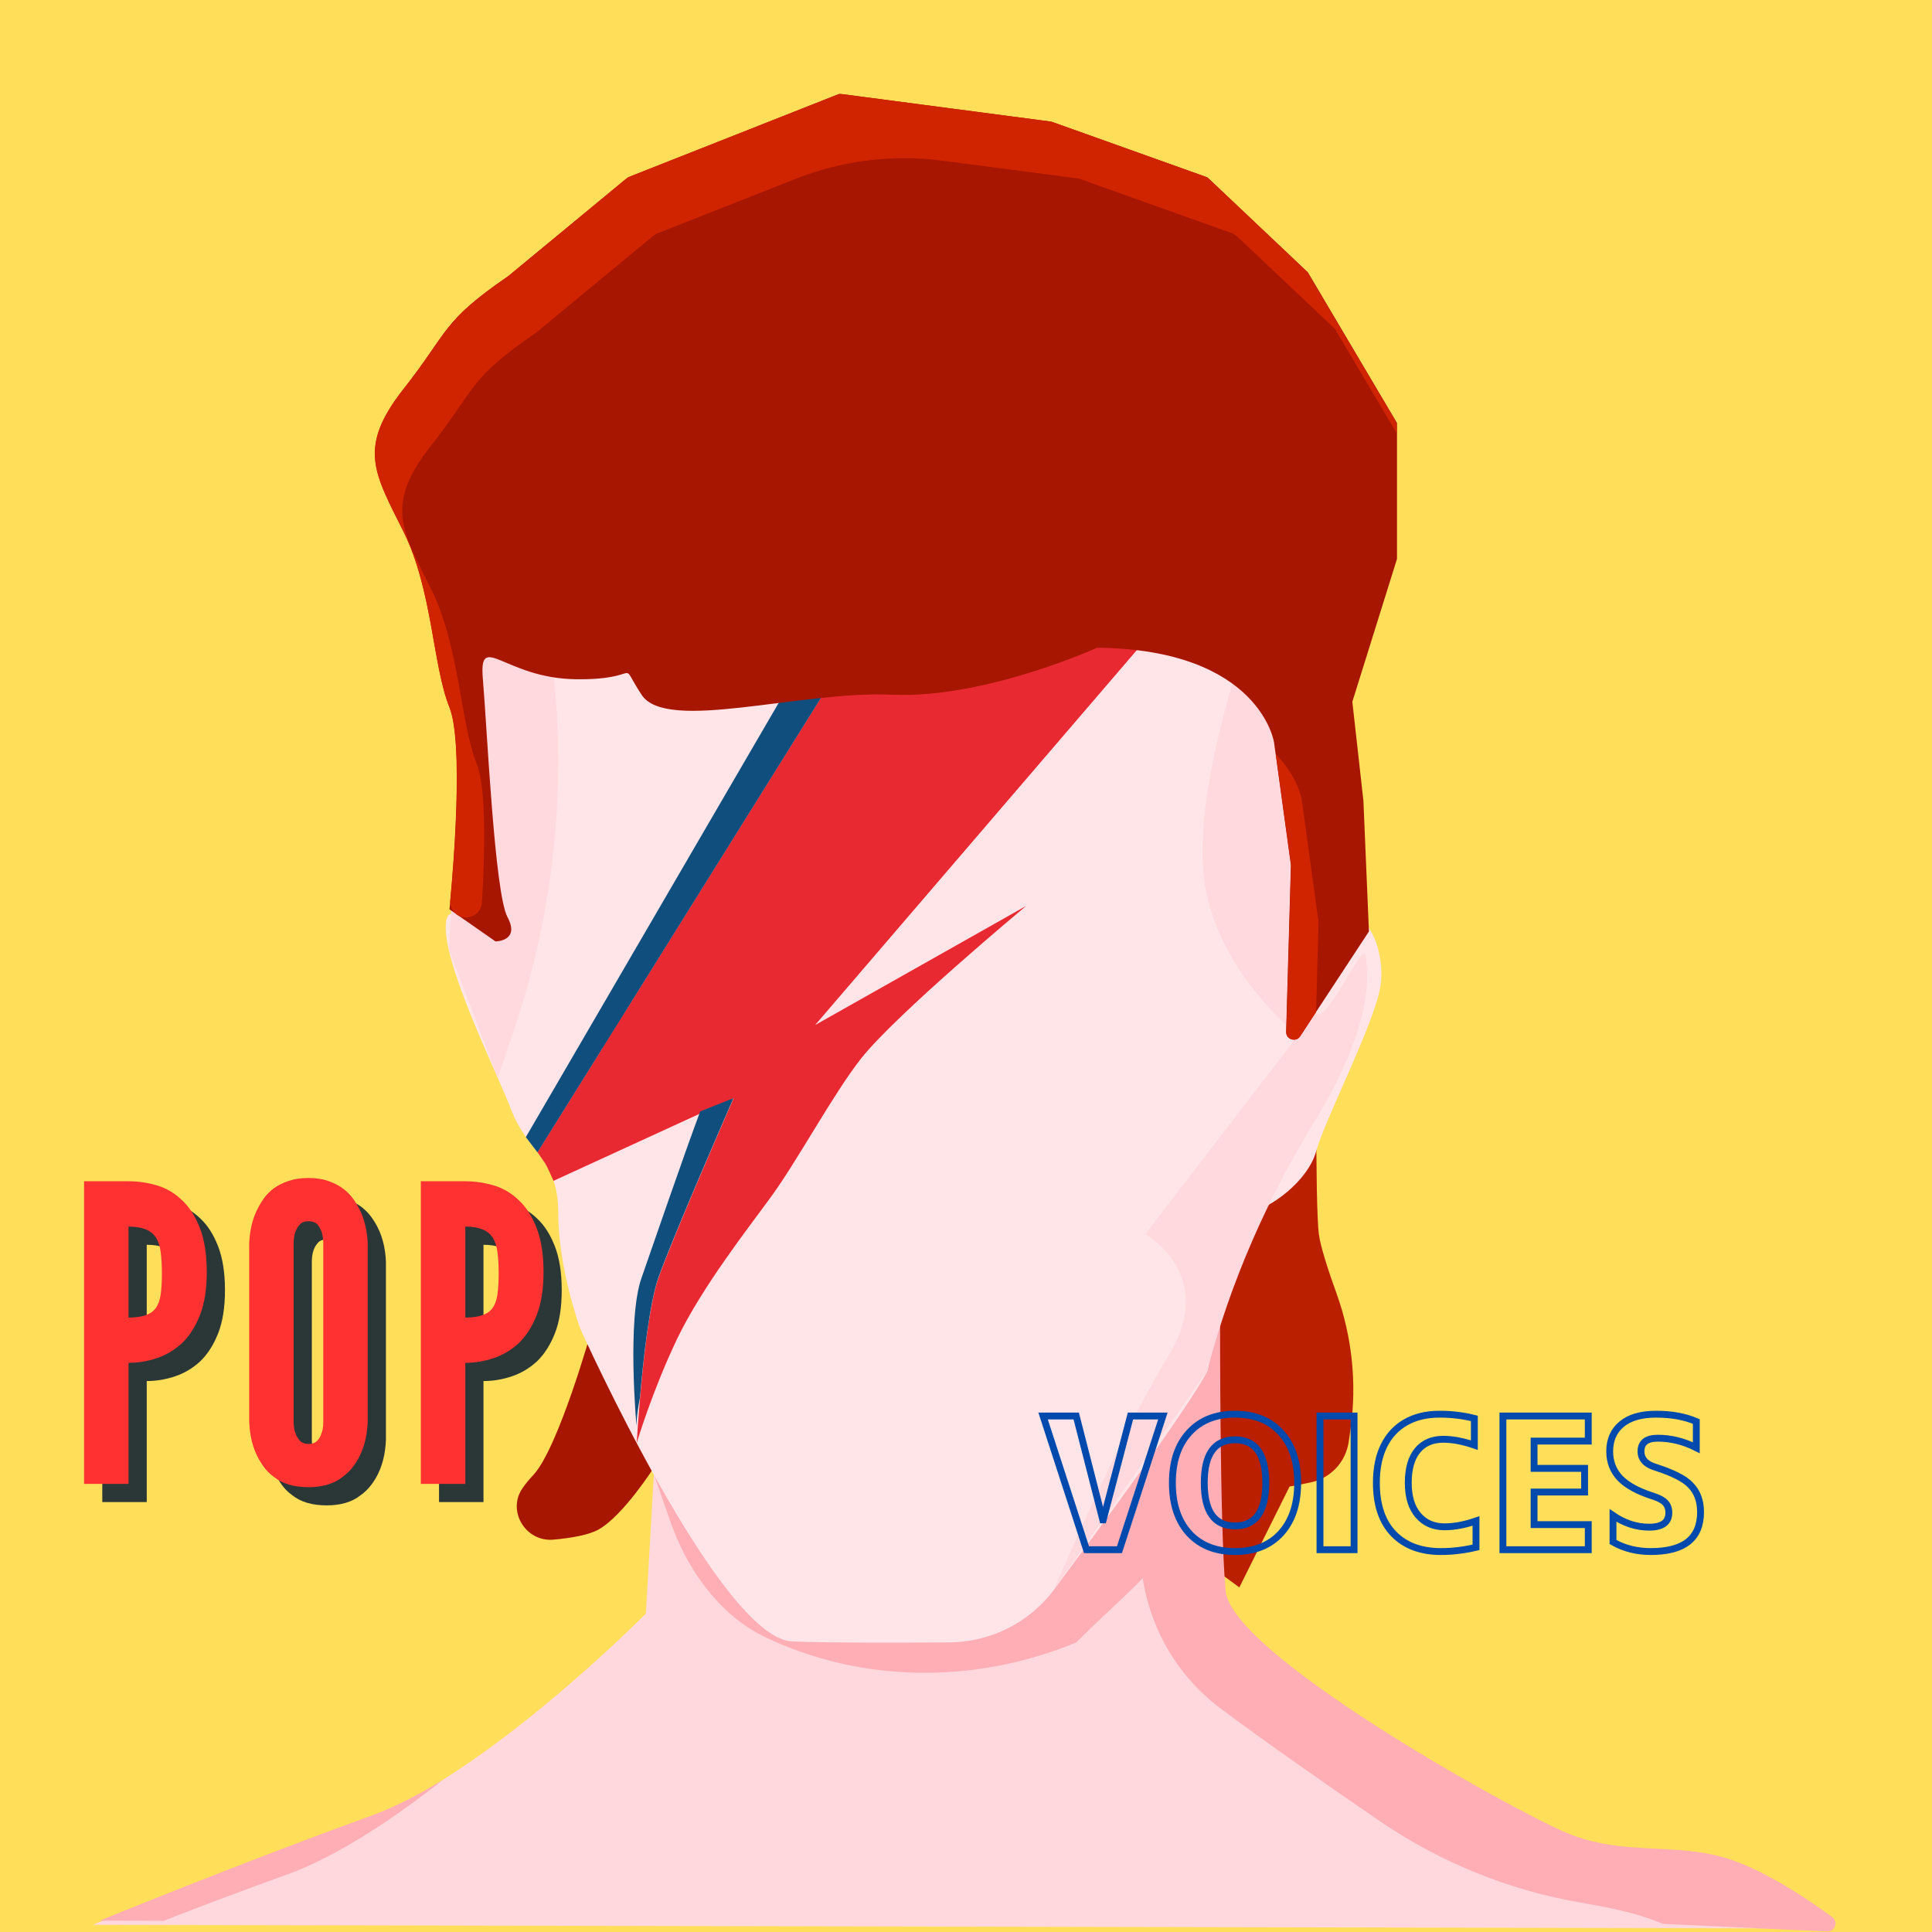 <svg xmlns="http://www.w3.org/2000/svg" xmlns:xlink="http://www.w3.org/1999/xlink" width="1080" zoomAndPan="magnify" viewBox="0 0 810 810" height="1080" preserveAspectRatio="xMidYMid meet" version="1.0"><defs><g/><clipPath id="3ac3cb53df"><path d="M 38.836 556 L 765 556 L 765 809 L 38.836 809 Z M 38.836 556 " clip-rule="nonzero"/></clipPath><clipPath id="dda2a3f6f6"><path d="M 157 39.129 L 586 39.129 L 586 436 L 157 436 Z M 157 39.129 " clip-rule="nonzero"/></clipPath><clipPath id="897f268372"><path d="M 157 39.129 L 586 39.129 L 586 385 L 157 385 Z M 157 39.129 " clip-rule="nonzero"/></clipPath></defs><rect x="-81" width="972" fill="#ffffff" y="-81" height="972" fill-opacity="1"/><rect x="-81" width="972" fill="#ffde59" y="-81" height="972" fill-opacity="1"/><path fill="#a61600" d="M 247.98 557.766 C 247.98 557.766 233.977 607.641 223.414 618.609 C 221.816 620.289 220.375 622.051 219.094 623.891 C 212.453 633.418 220.297 646.469 231.898 645.508 C 239.336 644.867 246.777 643.586 250.938 641.266 C 261.422 635.34 274.223 615.168 274.223 615.168 C 274.223 615.168 246.219 566.57 247.98 557.766 Z M 247.98 557.766 " fill-opacity="1" fill-rule="nonzero"/><path fill="#ba1f00" d="M 512.648 511.57 L 505.605 581.863 L 509.129 657.836 L 519.609 665.523 L 540.652 623.25 L 549.211 621.57 C 557.773 619.891 564.254 613.004 565.453 604.438 L 566.254 598.996 C 568.895 579.941 566.895 560.566 560.414 542.473 C 556.891 532.707 553.691 522.859 552.973 517.656 C 551.211 505.406 552.012 424.066 552.012 424.066 L 530.168 424.066 Z M 512.648 511.57 " fill-opacity="1" fill-rule="nonzero"/><g clip-path="url(#3ac3cb53df)"><path fill="#ffd8dd" d="M 274.301 615.168 L 270.781 676.492 C 270.781 676.492 203.574 744.699 152.207 763.191 C 100.844 781.688 38.836 806.984 38.836 806.984 L 760.516 808.508 C 764.434 808.508 765.957 803.383 762.594 801.301 C 752.594 795.137 737.473 786.57 723.551 781.688 C 700.188 773.52 677.945 780.484 653.465 770 C 628.898 759.512 513.289 695.145 510.887 668.727 C 508.488 642.305 508.488 556.082 508.488 556.082 L 274.301 615.168 L 270.781 618.688 " fill-opacity="1" fill-rule="nonzero"/></g><path fill="#ffaeb6" d="M 476.645 578.738 L 478.164 650.871 C 478.723 676.652 491.047 700.746 511.609 716.199 C 529.449 729.57 555.691 747.902 578.094 763.273 C 603.699 780.805 632.82 792.656 663.383 797.777 C 673.625 799.539 683.867 801.699 691.547 804.422 C 693.387 805.062 695.309 805.863 697.227 806.586 L 765.957 809.785 C 769.316 809.945 770.836 805.703 768.117 803.703 C 758.273 796.496 741.633 785.289 726.43 779.926 C 703.07 771.758 680.824 778.723 656.344 768.238 C 631.859 757.75 516.328 693.383 513.848 666.965 C 511.367 640.543 511.527 554.242 511.527 554.242 L 273.742 616.848 L 283.902 628.137 Z M 476.645 578.738 " fill-opacity="1" fill-rule="nonzero"/><path fill="#ffaeb6" d="M 120.285 785.93 C 141.246 778.402 164.93 762.555 185.492 746.383 C 175.172 752.625 164.93 757.91 155.168 761.434 C 103.805 779.926 41.875 805.223 41.875 805.223 L 68.598 805.305 C 85.242 798.82 103.324 792.016 120.285 785.93 Z M 120.285 785.93 " fill-opacity="1" fill-rule="nonzero"/><path fill="#ffaeb6" d="M 273.742 616.926 L 280.941 637.582 C 285.422 650.473 292.223 662.48 301.664 672.328 C 307.023 677.852 313.027 682.656 320.707 686.336 C 361.109 705.633 407.996 705.953 449.52 689.301 L 451.199 688.66 C 479.605 660 503.766 646.07 503.766 605.641 L 510.809 484.672 Z M 273.742 616.926 " fill-opacity="1" fill-rule="nonzero"/><path fill="#ffe5e8" d="M 201.254 294.133 L 207.094 399.328 C 207.094 399.328 189.574 375.953 187.254 385.32 C 183.492 400.289 208.535 449.848 214.137 464.816 C 221.176 483.551 234.059 485.23 234.059 508.688 C 234.059 532.145 243.34 557.203 243.34 557.203 C 243.34 557.203 301.746 686.977 332.148 688.18 C 349.43 688.82 377.352 688.738 398.156 688.578 C 415.516 688.418 431.758 680.172 442.078 666.242 C 463.203 637.824 498.246 590.027 506.246 574.816 C 506.246 574.816 513.289 539.75 513.289 531.586 C 513.289 523.418 515.609 509.41 523.848 508.207 C 532.09 507.008 548.41 495.32 551.852 482.512 C 555.371 469.621 576.414 428.711 578.734 413.578 C 581.055 398.449 572.895 378.516 561.211 385.559 C 549.531 392.605 540.172 418.305 540.172 418.305 C 540.172 418.305 549.531 314.227 530.809 289.648 C 512.086 265.074 488.727 261.629 460.723 261.629 C 432.719 261.629 296.945 261.629 296.945 261.629 L 203.574 261.629 Z M 201.254 294.133 " fill-opacity="1" fill-rule="nonzero"/><path fill="#ffd9dd" d="M 522.57 268.434 C 522.57 268.434 498.008 335.766 505.605 373.473 C 513.207 411.18 545.051 434.477 545.051 434.477 L 572.574 358.5 L 543.852 261.469 Z M 522.57 268.434 " fill-opacity="1" fill-rule="nonzero"/><path fill="#ffd9dd" d="M 229.176 261.469 C 238.777 318.23 234.137 376.512 215.734 431.113 L 208.695 451.93 L 188.133 397.969 L 197.812 247.461 Z M 229.176 261.469 " fill-opacity="1" fill-rule="nonzero"/><path fill="#ffd9dd" d="M 551.691 424.309 L 480.164 517.414 C 480.164 517.414 510.809 534.469 489.766 568.574 C 468.805 602.836 442 666.164 442 666.164 L 506.168 574.738 L 506.406 573.695 C 516.008 537.27 531.211 502.766 550.891 470.66 C 564.012 449.207 576.254 422.305 572.492 400.531 C 571.535 394.285 555.051 431.594 551.691 424.309 " fill-opacity="1" fill-rule="nonzero"/><path fill="#ff7580" d="M 247.82 437.598 C 247.82 437.598 265.34 412.781 299.984 412.781 C 334.629 412.781 345.988 439.918 345.988 439.918 C 345.988 439.918 323.988 444.324 299.023 445.203 C 274.062 446.082 247.82 437.598 247.82 437.598 Z M 247.82 437.598 " fill-opacity="1" fill-rule="nonzero"/><path fill="#e92932" d="M 480.164 268.434 L 341.75 429.75 L 430.238 379.797 C 430.238 379.797 375.594 425.27 361.031 443.762 C 349.109 458.973 334.707 486.031 323.348 501.645 C 313.984 514.531 294.465 539.352 283.902 561.285 C 273.422 583.223 266.941 605 266.941 605 C 266.941 605 269.902 553.359 276.062 535.828 C 282.223 518.297 307.586 460.414 307.586 460.414 L 232.059 495.078 C 232.059 495.078 229.418 489.074 228.695 487.953 L 225.336 483.07 L 359.27 268.355 L 480.164 268.355 Z M 480.164 268.434 " fill-opacity="1" fill-rule="nonzero"/><path fill="#104e7d" d="M 359.27 268.434 L 341.75 268.434 L 220.457 476.746 L 225.336 483.152 Z M 359.27 268.434 " fill-opacity="1" fill-rule="nonzero"/><path fill="#104e7d" d="M 268.301 586.023 C 269.742 569.453 272.301 546.477 275.98 535.828 C 282.141 518.297 307.504 460.414 307.504 460.414 L 293.582 465.938 C 287.184 482.91 273.582 522.539 268.941 535.828 C 262.781 553.363 266.859 597.953 266.859 597.953 C 266.859 597.953 266.781 593.629 268.301 586.023 Z M 268.301 586.023 " fill-opacity="1" fill-rule="nonzero"/><g clip-path="url(#dda2a3f6f6)"><path fill="#a61600" d="M 460 271.559 C 460 271.559 412.715 293.012 374.152 291.25 C 335.59 289.488 279.504 307.262 269.02 291.332 C 258.539 275.398 270.781 285.246 241.02 284.766 C 211.254 284.207 200.695 264.273 202.453 284.766 C 204.215 305.262 207.336 374.352 212.773 384.52 C 218.215 394.688 207.734 394.688 207.734 394.688 L 188.453 381.238 C 188.453 381.238 195.492 313.988 188.453 296.457 C 181.41 278.922 181.41 247.379 169.172 222.801 C 156.93 198.223 149.887 187.738 169.172 163.16 C 188.453 138.582 184.934 135.137 213.016 115.844 L 263.262 74.375 L 351.988 39.309 L 440.801 50.996 L 506.246 74.375 L 548.332 114.164 L 585.695 177.328 L 585.695 234.332 L 566.973 294.215 L 571.613 335.684 L 573.934 390.523 L 545.051 434.477 C 543.289 437.117 539.129 435.836 539.211 432.633 L 541.211 362.664 L 534.172 311.426 C 534.25 311.426 528.41 272.277 460 271.559 Z M 460 271.559 " fill-opacity="1" fill-rule="nonzero"/></g><g clip-path="url(#897f268372)"><path fill="#d02300" d="M 191.574 383.477 C 195.812 386.441 201.734 383.637 202.055 378.434 C 203.332 357.621 203.973 330.559 199.895 320.312 C 192.852 302.781 192.852 271.238 180.609 246.66 C 168.371 222.082 161.328 211.594 180.609 187.016 C 199.812 162.52 196.371 158.996 224.215 139.863 C 224.375 139.781 224.535 139.621 224.695 139.543 L 273.902 98.871 C 274.461 98.391 275.023 98.07 275.66 97.832 L 333.508 75.016 C 353.191 67.25 374.473 64.605 395.434 67.41 L 451.602 74.773 C 452.082 74.855 452.562 74.934 452.961 75.094 L 516.406 97.75 C 517.289 98.07 518.09 98.551 518.727 99.191 L 559.051 137.301 C 559.531 137.699 559.934 138.18 560.172 138.742 L 585.535 181.57 L 585.535 179.09 C 585.535 177.891 585.215 176.688 584.574 175.648 L 548.57 114.883 C 548.25 114.324 547.852 113.844 547.453 113.441 L 507.207 75.336 C 506.566 74.695 505.766 74.215 504.887 73.895 L 441.441 51.238 C 440.961 51.078 440.559 50.996 440.078 50.918 L 353.672 39.551 C 352.551 39.391 351.43 39.551 350.391 39.949 L 264.141 73.973 C 263.5 74.215 262.859 74.613 262.379 75.016 L 213.176 115.684 C 213.016 115.766 212.855 115.926 212.695 116.004 C 184.934 135.137 188.371 138.742 169.09 163.16 C 149.809 187.738 156.848 198.223 169.09 222.801 C 181.332 247.379 181.332 278.922 188.371 296.457 C 194.371 311.426 190.133 362.824 188.773 377.395 C 188.531 379.797 189.652 382.117 191.574 383.477 Z M 191.574 383.477 " fill-opacity="1" fill-rule="nonzero"/></g><path fill="#d02300" d="M 552.812 386.52 L 545.77 335.285 C 545.77 335.285 544.332 325.836 534.891 316.148 L 541.289 362.664 L 539.289 432.633 C 539.211 435.836 543.371 437.117 545.133 434.477 L 551.773 424.309 Z M 552.812 386.52 " fill-opacity="1" fill-rule="nonzero"/><path stroke-linecap="butt" transform="matrix(0.73, 0, 0, 0.73, 324, 568.692)" fill="none" stroke-linejoin="miter" d="M 199.098 110.999 L 180.173 110.999 L 155.242 34.218 L 174.268 34.218 L 189.52 93.846 L 189.75 93.846 L 205.415 34.218 L 224.034 34.218 Z M 291.762 101.625 C 285.375 108.579 276.611 112.053 265.465 112.053 C 254.394 112.053 245.625 108.579 239.174 101.625 C 232.718 94.558 229.49 84.884 229.49 72.609 C 229.49 60.338 232.718 50.697 239.174 43.694 C 245.561 36.676 254.325 33.169 265.465 33.169 C 276.611 33.169 285.375 36.676 291.762 43.694 C 298.218 50.697 301.446 60.338 301.446 72.609 C 301.446 84.884 298.218 94.558 291.762 101.625 Z M 283.137 72.609 C 283.137 56.125 277.249 47.881 265.465 47.881 C 253.688 47.881 247.799 56.125 247.799 72.609 C 247.799 89.097 253.688 97.336 265.465 97.336 C 277.249 97.336 283.137 89.097 283.137 72.609 Z M 314.268 34.218 L 333.835 34.218 L 333.835 110.999 L 314.268 110.999 Z M 364.961 72.609 C 364.961 80.607 366.856 86.811 370.635 91.228 C 374.42 95.645 379.469 97.85 385.786 97.85 C 391.316 97.85 397.344 96.732 403.865 94.488 L 403.865 109.639 C 400.647 110.41 397.35 110.999 393.977 111.411 C 390.626 111.839 387.194 112.053 383.682 112.053 C 372.177 112.053 363.13 108.654 356.54 101.86 C 349.949 95.045 346.652 85.296 346.652 72.609 C 346.652 64.273 348.092 57.18 350.967 51.323 C 353.841 45.466 357.996 40.985 363.424 37.869 C 368.863 34.732 375.373 33.169 382.938 33.169 C 386.653 33.169 390.154 33.383 393.442 33.811 C 396.745 34.218 399.903 34.813 402.917 35.584 L 402.917 50.937 C 396.391 48.694 390.438 47.575 385.042 47.575 C 378.725 47.575 373.794 49.711 370.25 53.994 C 366.727 58.272 364.961 64.476 364.961 72.609 Z M 419.32 34.218 L 468.343 34.218 L 468.343 48.625 L 437.217 48.625 L 437.217 64.289 L 466.233 64.289 L 466.233 77.876 L 437.217 77.876 L 437.217 96.592 L 468.343 96.592 L 468.343 110.999 L 419.32 110.999 Z M 530.385 37.377 L 530.385 52.426 C 523.163 48.78 515.796 46.96 508.301 46.96 C 501.845 46.96 498.622 49.476 498.622 54.508 C 498.622 58.925 501.428 61.982 507.043 63.673 C 511.888 65.215 515.989 66.832 519.34 68.529 C 522.713 70.205 525.31 72.02 527.124 73.974 C 530.925 77.823 532.826 82.978 532.826 89.429 C 532.826 104.51 523.313 112.053 504.297 112.053 C 496.165 112.053 488.911 110.228 482.546 106.582 L 482.546 91.33 C 489.136 95.816 496.042 98.059 503.269 98.059 C 510.834 98.059 514.619 95.291 514.619 89.761 C 514.619 87.438 513.949 85.537 512.616 84.065 C 511.278 82.593 508.971 81.335 505.684 80.291 C 496.85 77.48 490.463 73.995 486.523 69.835 C 482.605 65.66 480.645 60.552 480.645 54.508 C 480.645 47.918 482.936 42.714 487.524 38.892 C 492.112 35.075 498.687 33.169 507.247 33.169 C 516.219 33.169 523.928 34.572 530.385 37.377 Z M 530.385 37.377 " stroke="#004aad" stroke-width="3.944" stroke-opacity="1" stroke-miterlimit="4"/><g fill="#011530" fill-opacity="0.831"><g transform="translate(35.975, 629.759)"><g><path d="M 6.906 -126.875 L 6.906 0 L 25.547 0 L 25.547 -50.75 C 29.578 -50.75 33.547 -51.41 37.453 -52.734 C 41.367 -54.055 44.879 -56.156 47.984 -59.031 C 51.086 -62.02 53.586 -65.93 55.484 -70.766 C 57.391 -75.598 58.344 -81.641 58.344 -88.891 C 58.344 -96.141 57.391 -102.238 55.484 -107.188 C 53.586 -112.133 51.086 -116.047 47.984 -118.922 C 44.879 -121.922 41.367 -123.992 37.453 -125.141 C 33.547 -126.297 29.578 -126.875 25.547 -126.875 Z M 25.547 -69.734 L 25.547 -107.875 C 31.18 -107.875 34.977 -106.379 36.938 -103.391 C 37.969 -101.898 38.656 -99.883 39 -97.344 C 39.352 -94.812 39.531 -91.766 39.531 -88.203 C 39.531 -84.641 39.352 -81.676 39 -79.312 C 38.656 -76.957 37.969 -75.086 36.938 -73.703 C 35.094 -71.055 31.297 -69.734 25.547 -69.734 Z M 25.547 -69.734 "/></g></g></g><g fill="#011530" fill-opacity="0.831"><g transform="translate(106.396, 629.759)"><g><path d="M 55.406 -26.062 L 55.406 -100.797 C 55.176 -105.984 54.141 -110.531 52.297 -114.438 C 51.492 -116.164 50.488 -117.863 49.281 -119.531 C 48.07 -121.195 46.602 -122.664 44.875 -123.938 C 43.156 -125.195 41.113 -126.227 38.75 -127.031 C 36.395 -127.844 33.66 -128.25 30.547 -128.25 C 27.441 -128.25 24.68 -127.844 22.266 -127.031 C 19.848 -126.227 17.773 -125.195 16.047 -123.938 C 14.328 -122.664 12.891 -121.195 11.734 -119.531 C 10.586 -117.863 9.609 -116.164 8.797 -114.438 C 6.961 -110.531 5.93 -105.984 5.703 -100.797 L 5.703 -26.062 C 5.93 -20.77 6.961 -16.164 8.797 -12.25 C 9.609 -10.531 10.586 -8.863 11.734 -7.25 C 12.891 -5.633 14.328 -4.195 16.047 -2.938 C 19.617 -0.062 24.453 1.375 30.547 1.375 C 36.535 1.375 41.312 -0.062 44.875 -2.938 C 46.602 -4.195 48.07 -5.633 49.281 -7.25 C 50.488 -8.863 51.492 -10.531 52.297 -12.25 C 54.141 -16.164 55.176 -20.77 55.406 -26.062 Z M 36.766 -100.797 L 36.766 -26.062 C 36.766 -23.988 36.535 -22.438 36.078 -21.406 C 35.734 -20.133 35.129 -19.039 34.266 -18.125 C 33.398 -17.207 32.16 -16.75 30.547 -16.75 C 29.055 -16.75 27.848 -17.207 26.922 -18.125 C 25.203 -20.082 24.344 -22.727 24.344 -26.062 L 24.344 -100.797 C 24.344 -102.641 24.57 -104.195 25.031 -105.469 C 25.375 -106.613 25.977 -107.676 26.844 -108.656 C 27.707 -109.633 28.941 -110.125 30.547 -110.125 C 32.16 -110.125 33.426 -109.664 34.344 -108.75 C 35.957 -106.789 36.766 -104.141 36.766 -100.797 Z M 36.766 -100.797 "/></g></g></g><g fill="#011530" fill-opacity="0.831"><g transform="translate(177.162, 629.759)"><g><path d="M 6.906 -126.875 L 6.906 0 L 25.547 0 L 25.547 -50.75 C 29.578 -50.75 33.547 -51.41 37.453 -52.734 C 41.367 -54.055 44.879 -56.156 47.984 -59.031 C 51.086 -62.02 53.586 -65.93 55.484 -70.766 C 57.391 -75.598 58.344 -81.641 58.344 -88.891 C 58.344 -96.141 57.391 -102.238 55.484 -107.188 C 53.586 -112.133 51.086 -116.047 47.984 -118.922 C 44.879 -121.922 41.367 -123.992 37.453 -125.141 C 33.547 -126.297 29.578 -126.875 25.547 -126.875 Z M 25.547 -69.734 L 25.547 -107.875 C 31.18 -107.875 34.977 -106.379 36.938 -103.391 C 37.969 -101.898 38.656 -99.883 39 -97.344 C 39.352 -94.812 39.531 -91.766 39.531 -88.203 C 39.531 -84.641 39.352 -81.676 39 -79.312 C 38.656 -76.957 37.969 -75.086 36.938 -73.703 C 35.094 -71.055 31.297 -69.734 25.547 -69.734 Z M 25.547 -69.734 "/></g></g></g><g fill="#ff3131" fill-opacity="1"><g transform="translate(28.347, 622.13)"><g><path d="M 6.906 -126.875 L 6.906 0 L 25.547 0 L 25.547 -50.75 C 29.578 -50.75 33.547 -51.41 37.453 -52.734 C 41.367 -54.055 44.879 -56.156 47.984 -59.031 C 51.086 -62.02 53.586 -65.93 55.484 -70.766 C 57.391 -75.598 58.344 -81.641 58.344 -88.891 C 58.344 -96.141 57.391 -102.238 55.484 -107.188 C 53.586 -112.133 51.086 -116.047 47.984 -118.922 C 44.879 -121.922 41.367 -123.992 37.453 -125.141 C 33.547 -126.297 29.578 -126.875 25.547 -126.875 Z M 25.547 -69.734 L 25.547 -107.875 C 31.18 -107.875 34.977 -106.379 36.938 -103.391 C 37.969 -101.898 38.656 -99.883 39 -97.344 C 39.352 -94.812 39.531 -91.766 39.531 -88.203 C 39.531 -84.641 39.352 -81.676 39 -79.312 C 38.656 -76.957 37.969 -75.086 36.938 -73.703 C 35.094 -71.055 31.297 -69.734 25.547 -69.734 Z M 25.547 -69.734 "/></g></g></g><g fill="#ff3131" fill-opacity="1"><g transform="translate(98.768, 622.13)"><g><path d="M 55.406 -26.062 L 55.406 -100.797 C 55.176 -105.984 54.141 -110.531 52.297 -114.438 C 51.492 -116.164 50.488 -117.863 49.281 -119.531 C 48.07 -121.195 46.602 -122.664 44.875 -123.938 C 43.156 -125.195 41.113 -126.227 38.75 -127.031 C 36.395 -127.844 33.66 -128.25 30.547 -128.25 C 27.441 -128.25 24.68 -127.844 22.266 -127.031 C 19.848 -126.227 17.773 -125.195 16.047 -123.938 C 14.328 -122.664 12.891 -121.195 11.734 -119.531 C 10.586 -117.863 9.609 -116.164 8.797 -114.438 C 6.961 -110.531 5.93 -105.984 5.703 -100.797 L 5.703 -26.062 C 5.93 -20.77 6.961 -16.164 8.797 -12.25 C 9.609 -10.531 10.586 -8.863 11.734 -7.25 C 12.891 -5.633 14.328 -4.195 16.047 -2.938 C 19.617 -0.062 24.453 1.375 30.547 1.375 C 36.535 1.375 41.312 -0.062 44.875 -2.938 C 46.602 -4.195 48.07 -5.633 49.281 -7.25 C 50.488 -8.863 51.492 -10.531 52.297 -12.25 C 54.141 -16.164 55.176 -20.77 55.406 -26.062 Z M 36.766 -100.797 L 36.766 -26.062 C 36.766 -23.988 36.535 -22.438 36.078 -21.406 C 35.734 -20.133 35.129 -19.039 34.266 -18.125 C 33.398 -17.207 32.16 -16.75 30.547 -16.75 C 29.055 -16.75 27.848 -17.207 26.922 -18.125 C 25.203 -20.082 24.344 -22.727 24.344 -26.062 L 24.344 -100.797 C 24.344 -102.641 24.57 -104.195 25.031 -105.469 C 25.375 -106.613 25.977 -107.676 26.844 -108.656 C 27.707 -109.633 28.941 -110.125 30.547 -110.125 C 32.16 -110.125 33.426 -109.664 34.344 -108.75 C 35.957 -106.789 36.766 -104.141 36.766 -100.797 Z M 36.766 -100.797 "/></g></g></g><g fill="#ff3131" fill-opacity="1"><g transform="translate(169.534, 622.13)"><g><path d="M 6.906 -126.875 L 6.906 0 L 25.547 0 L 25.547 -50.75 C 29.578 -50.75 33.547 -51.41 37.453 -52.734 C 41.367 -54.055 44.879 -56.156 47.984 -59.031 C 51.086 -62.02 53.586 -65.93 55.484 -70.766 C 57.391 -75.598 58.344 -81.641 58.344 -88.891 C 58.344 -96.141 57.391 -102.238 55.484 -107.188 C 53.586 -112.133 51.086 -116.047 47.984 -118.922 C 44.879 -121.922 41.367 -123.992 37.453 -125.141 C 33.547 -126.297 29.578 -126.875 25.547 -126.875 Z M 25.547 -69.734 L 25.547 -107.875 C 31.18 -107.875 34.977 -106.379 36.938 -103.391 C 37.969 -101.898 38.656 -99.883 39 -97.344 C 39.352 -94.812 39.531 -91.766 39.531 -88.203 C 39.531 -84.641 39.352 -81.676 39 -79.312 C 38.656 -76.957 37.969 -75.086 36.938 -73.703 C 35.094 -71.055 31.297 -69.734 25.547 -69.734 Z M 25.547 -69.734 "/></g></g></g></svg>